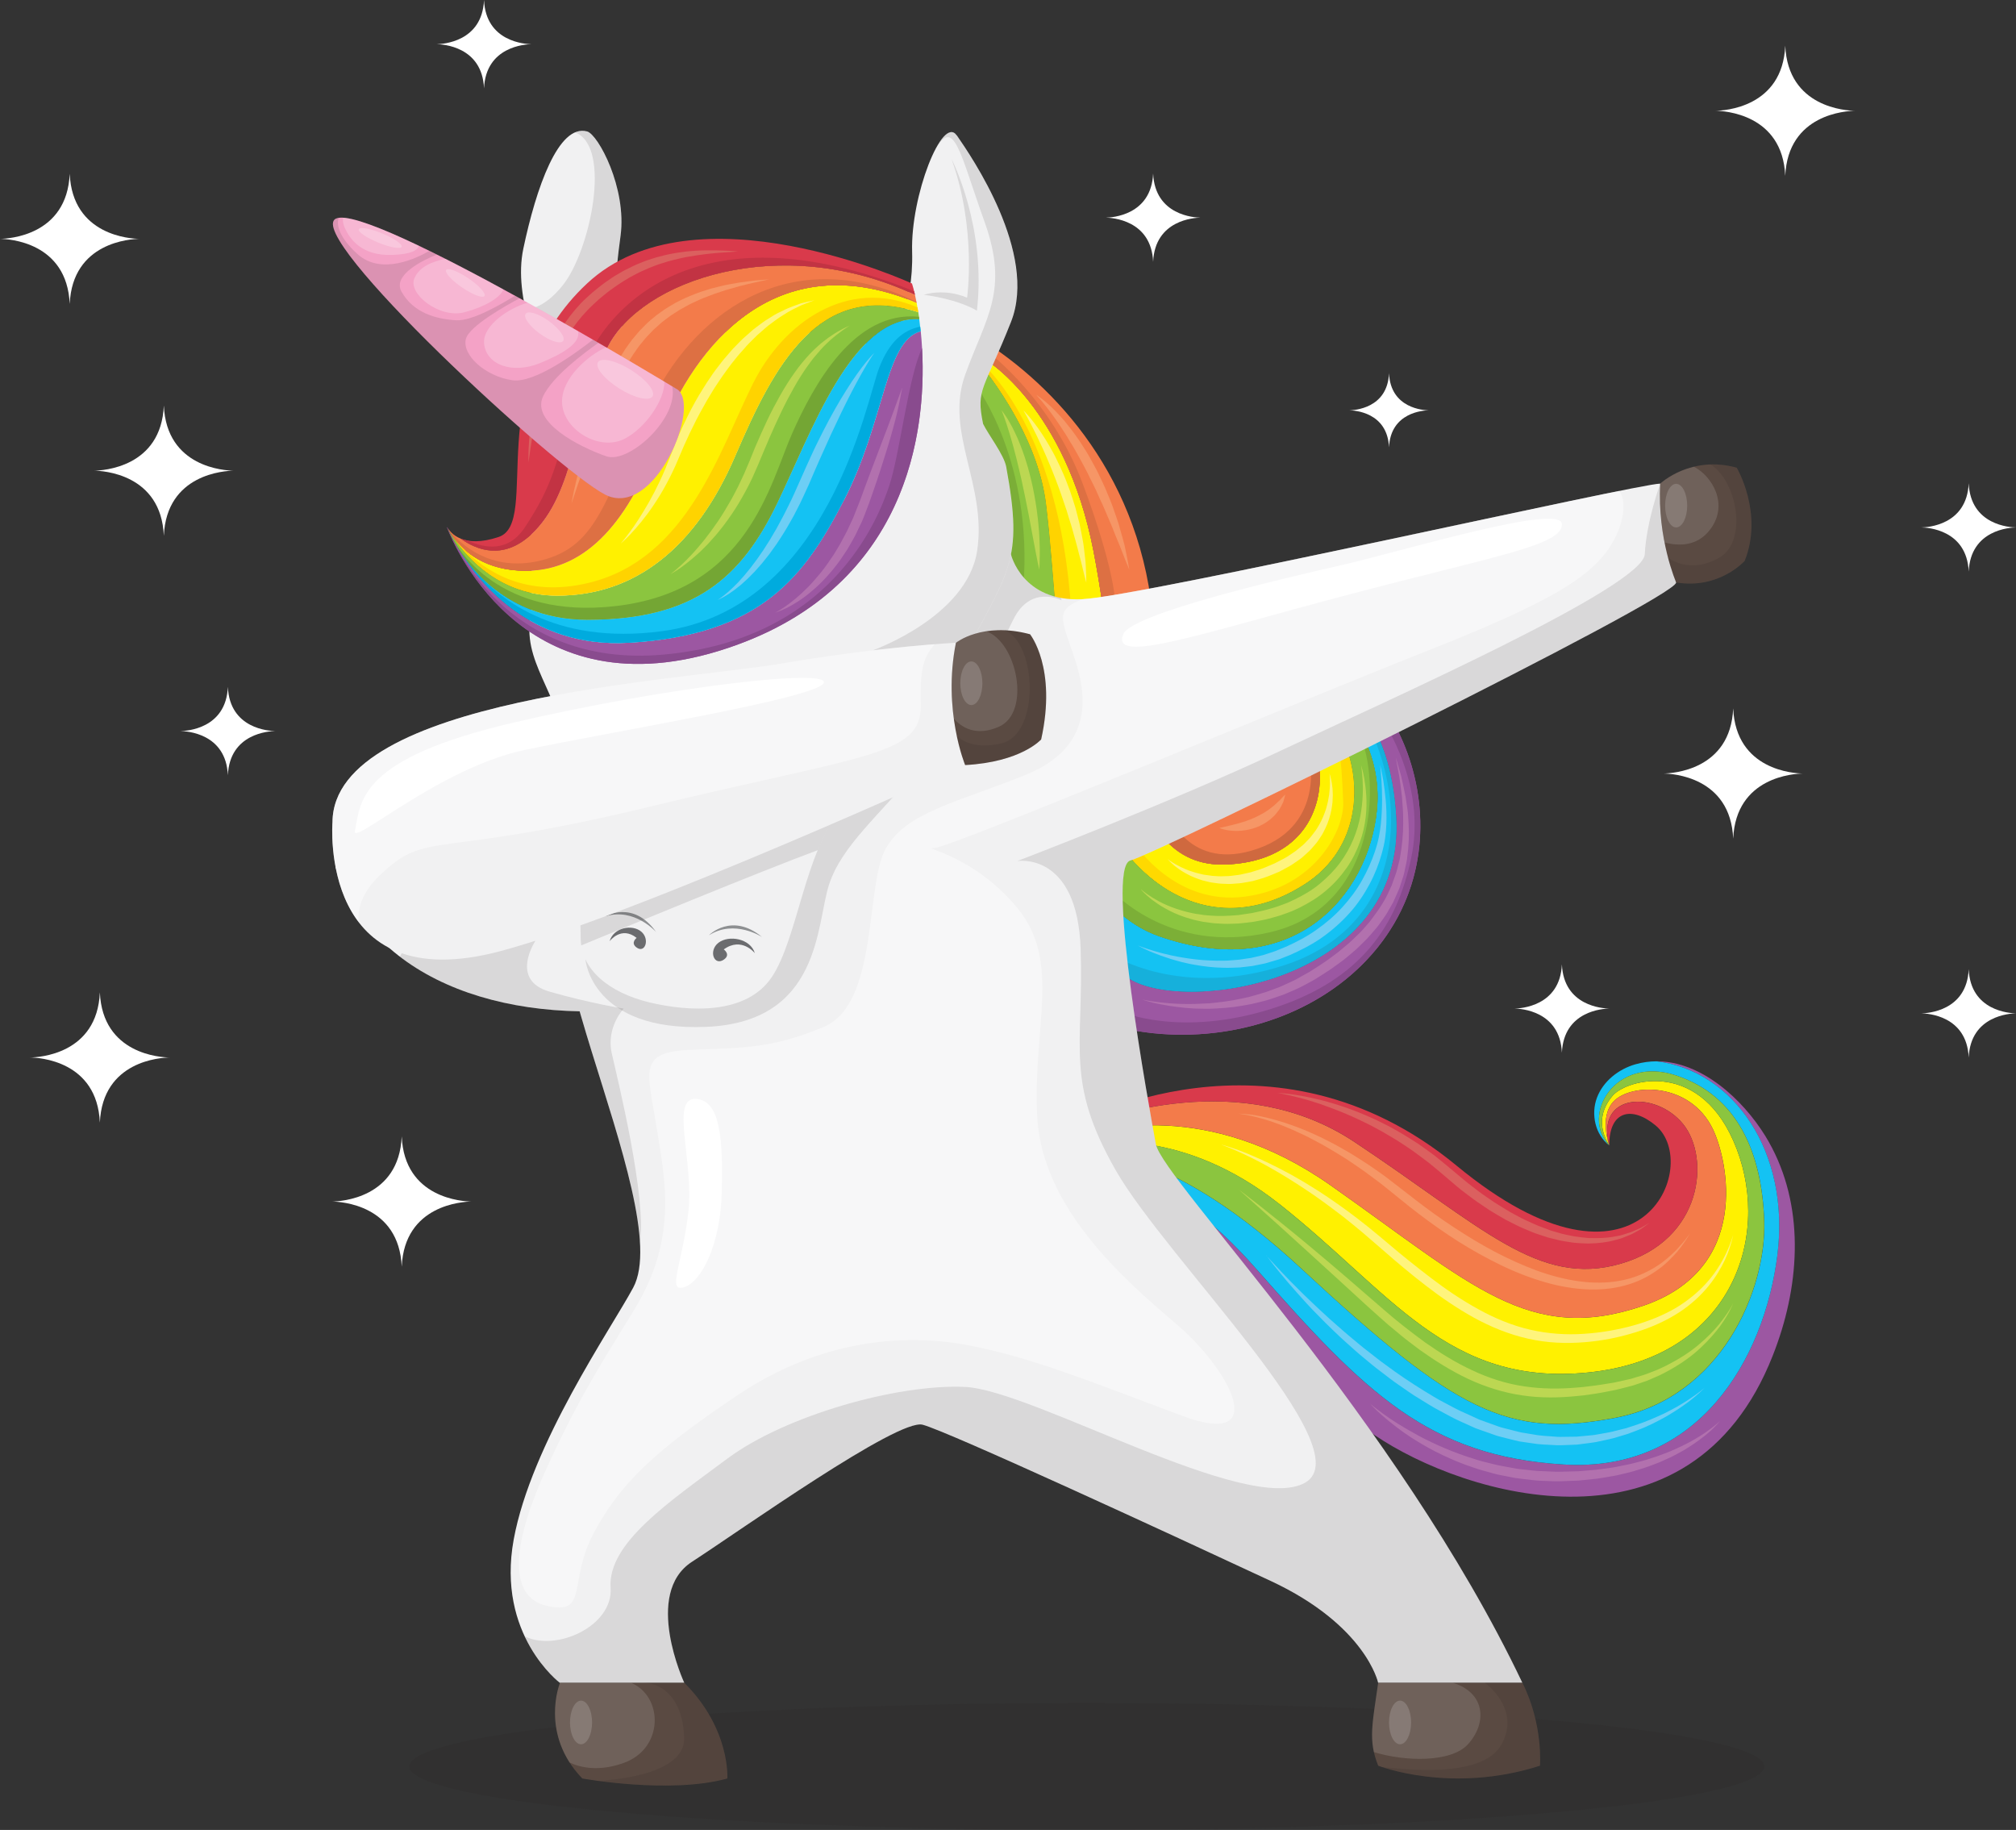 <?xml version="1.0" encoding="UTF-8"?>
<svg xmlns="http://www.w3.org/2000/svg" viewBox="0 0 432.63 392.64">
  <rect x="0" y="0" width="432.63" height="392.64" fill="#333333" stroke="none"/>
  <defs>
    <style>
      .cls-1, .cls-2 {
        fill: none;
      }

      .cls-2 {
        isolation: isolate;
      }

      .cls-3 {
        fill: #f4a2c6;
      }

      .cls-4 {
        fill: #00abde;
      }

      .cls-5 {
        fill: #f69666;
      }

      .cls-6, .cls-7, .cls-8, .cls-9, .cls-10 {
        fill: #fff;
      }

      .cls-11 {
        fill: #fff47c;
      }

      .cls-12 {
        fill: #ffd900;
      }

      .cls-13 {
        fill: #fff100;
      }

      .cls-14 {
        fill: #f1f1f2;
      }

      .cls-15 {
        fill: #f37b4a;
      }

      .cls-16 {
        fill: #ffd300;
      }

      .cls-17 {
        fill: #6b6c6f;
      }

      .cls-18 {
        fill: #7caf37;
      }

      .cls-19 {
        fill: #8d8f91;
      }

      .cls-20 {
        fill: #8bc53f;
      }

      .cls-21 {
        fill: #cf693f;
      }

      .cls-22 {
        fill: #b271ae;
      }

      .cls-23 {
        fill: #d93a4b;
      }

      .cls-24 {
        fill: #bcd752;
      }

      .cls-25 {
        fill: #c23343;
      }

      .cls-26 {
        fill: #dd7043;
      }

      .cls-27 {
        fill: #db605f;
      }

      .cls-28 {
        fill: #14c2f3;
      }

      .cls-29 {
        fill: #16b0db;
      }

      .cls-30 {
        fill: #6dcef5;
      }

      .cls-31 {
        fill: #894b8e;
      }

      .cls-32 {
        fill: #9c57a2;
      }

      .cls-33 {
        fill: #5a4a42;
      }

      .cls-34 {
        fill: #74a634;
      }

      .cls-35 {
        fill: #7bae37;
      }

      .cls-7 {
        opacity: .13;
      }

      .cls-8 {
        opacity: .16;
      }

      .cls-36 {
        fill: #231f20;
        mix-blend-mode: multiply;
        opacity: .12;
      }

      .cls-9 {
        opacity: .23;
      }

      .cls-10 {
        opacity: .44;
      }
    </style>
  </defs>
  <g class="cls-2">
    <g id="OBJECTS">
      <g>
        <g>
          <ellipse class="cls-36" cx="233.23" cy="379.02" rx="145.38" ry="13.62"/>
          <g>
            <path class="cls-32" d="m276.43,139.96c-2.37.35-4.35.87-6.02,1.52.25-.01,27.15-1.47,29.19,33.76,2.05,35.39-44.91,42.38-57.2,34.78s-19.94-15.09-28.03-36.07c-8.09-20.97-10.14-70.73-10.14-70.73l-5.95-15.19c-.16.29-.32.57-.48.88-9.37,17.6-5.61,69.41,9.47,104.7,15.08,35.29,66.62,36.74,88.37,9.67,21.75-27.07.48-66.23-19.2-63.33Z"/>
            <path class="cls-31" d="m240.79,217.13l-.83,3.26c19.89,4.83,42.91-1.22,55.67-17.1,13.54-16.85,10.41-38.38,1.37-51.54-.83.59-1.16,1.34-.55,2.3,2.39,3.76,9.4,15.9,6.38,30.09-3.02,14.19-10.49,26.16-29.98,32.31-19.49,6.15-32.06.69-32.06.69Z"/>
            <g>
              <g>
                <path class="cls-13" d="m274.47,258.28c24.11,19.02,36.16,39.28,66.42,36.2,30.26-3.08,39.24-28.47,31.8-47.96-7.44-19.49-23.59-14.96-26.61-11.44-2.48,2.9-3.3,6.57-.74,10.67,0,0-2.23-6.07.94-9.43,3.68-3.9,16.37-4.23,21.29,5.93,3.23,6.67,8.38,30.02-15.05,37.96-24.46,8.29-36.5-4.45-67.02-25.91-26.34-18.52-49.22-12.2-55-10.12v1.73c5.13-1.16,23.53-3.74,43.97,12.38Z"/>
                <path class="cls-15" d="m285.5,254.3c30.52,21.46,42.56,34.2,67.02,25.91,23.42-7.94,18.27-31.29,15.05-37.96-4.91-10.15-17.61-9.83-21.29-5.93-3.16,3.36-.94,9.43-.94,9.43-2.99-11.28,9.91-11.8,15.81-4.62,5.9,7.18,4.36,24.88-13.34,30.01-17.7,5.13-29.75-7.95-57.21-26.16-24.16-16.02-53.42-5.45-60.11-2.67v1.86c5.78-2.08,28.66-8.4,55,10.12Z"/>
                <path class="cls-23" d="m290.61,244.99c27.46,18.21,39.51,31.29,57.21,26.16,17.7-5.13,19.23-22.82,13.34-30.01-5.9-7.18-18.8-6.66-15.81,4.62-.04-7.44,4.8-8.55,9.95-4.27,10.05,8.36-3.14,41.28-42.73,8.61-39.59-32.67-82.06-8.8-82.06-8.8v1.02c6.69-2.78,35.95-13.35,60.11,2.67Z"/>
                <path class="cls-32" d="m378.83,243.74c-4.8-7.79-13.66-16.03-23.32-16.02,16.41,1.97,28.72,19.32,25.9,41.63s-16.93,46.68-45.91,44.88c-28.98-1.8-42.57-15.39-65.91-41.96-19.41-22.1-34.55-22.94-39.1-22.6v2.93c36.07,3.14,34.94,35.19,64.45,55.29,19.54,13.31,67.88,27.65,85.47-16.97.37-.94.73-1.89,1.06-2.85,5.06-14.43,5.59-30.96-2.65-44.35Z"/>
                <path class="cls-28" d="m269.6,272.27c23.34,26.57,36.93,40.17,65.91,41.96,28.98,1.8,43.08-22.57,45.91-44.88s-9.49-39.67-25.9-41.63c-1.51,0-3.03.2-4.56.64-3.63,1.04-6.93,3.63-8.26,7.17-1.33,3.54-.37,7.97,2.65,10.23-6.19-6.41,1.19-19.36,14.36-15,13.16,4.36,18.38,16.54,18.89,31.16.51,14.62-8.98,37.96-32.06,42.32-23.08,4.36-34.11-1.28-67.19-31.96-27.6-25.6-44.13-25.51-48.85-24.78v2.18c4.55-.34,19.69.5,39.1,22.6Z"/>
                <path class="cls-20" d="m279.34,272.27c33.08,30.68,44.11,36.32,67.19,31.96,23.08-4.36,32.57-27.7,32.06-42.32-.51-14.62-5.73-26.8-18.89-31.16-13.16-4.36-20.55,8.6-14.36,15-2.56-4.1-1.74-7.77.74-10.67,3.02-3.52,19.17-8.05,26.61,11.44,7.44,19.49-1.54,44.88-31.8,47.96-30.26,3.08-42.32-17.18-66.42-36.2-20.44-16.13-38.84-13.54-43.97-12.38v1.59c4.72-.73,21.24-.82,48.85,24.78Z"/>
              </g>
              <path class="cls-27" d="m274.14,234.51s.35.01,1,.06c.65.06,1.61.14,2.82.34,1.21.19,2.67.45,4.33.85,1.67.37,3.53.88,5.52,1.55,2,.65,4.13,1.48,6.34,2.46,1.11.47,2.21,1.06,3.35,1.61,1.14.56,2.25,1.24,3.4,1.88,1.14.67,2.25,1.42,3.41,2.14,1.13.76,2.23,1.59,3.35,2.4,1.1.84,2.16,1.76,3.25,2.65,1.06.88,2.12,1.77,3.19,2.66,1.06.9,2.16,1.68,3.23,2.53,1.08.82,2.24,1.56,3.34,2.33,1.14.73,2.29,1.41,3.41,2.1,1.17.6,2.29,1.28,3.46,1.8,1.17.52,2.3,1.08,3.46,1.48.58.22,1.15.43,1.71.65.58.17,1.15.33,1.71.5,1.12.37,2.24.52,3.32.76,1.08.18,2.14.29,3.16.38,2.03.06,3.92.01,5.55-.32.41-.08.81-.15,1.19-.22.38-.08.73-.22,1.08-.32.69-.21,1.34-.39,1.88-.66.55-.24,1.05-.46,1.48-.65.41-.23.76-.43,1.04-.59.57-.32.87-.5.87-.5,0,0-.28.21-.81.59-.27.19-.59.43-.98.71-.4.25-.89.5-1.43.8-.53.32-1.17.56-1.86.84-.35.13-.7.3-1.09.42-.39.11-.79.22-1.21.33-1.66.49-3.62.71-5.75.75-1.06-.03-2.18-.07-3.32-.2-1.13-.19-2.33-.31-3.5-.64-.59-.15-1.2-.29-1.8-.44-.59-.2-1.2-.39-1.8-.59-1.24-.36-2.41-.93-3.65-1.43-1.22-.52-2.4-1.18-3.63-1.78-1.18-.68-2.38-1.36-3.56-2.11-1.14-.79-2.33-1.53-3.46-2.37-1.11-.86-2.29-1.68-3.35-2.58-1.06-.9-2.13-1.81-3.19-2.71-1.05-.87-2.07-1.77-3.14-2.6-1.09-.79-2.14-1.63-3.22-2.4-1.1-.73-2.17-1.49-3.26-2.17-1.11-.65-2.18-1.33-3.26-1.94-1.1-.58-2.14-1.2-3.21-1.71-2.12-1.05-4.16-1.98-6.09-2.74-.96-.38-1.89-.74-2.78-1.05-.89-.33-1.73-.63-2.54-.87-1.6-.53-3.03-.9-4.21-1.19-2.36-.58-3.74-.79-3.74-.79Z"/>
              <path class="cls-5" d="m265.77,238.96s.43-.01,1.25.05c.81.07,2.01.18,3.49.51,1.5.29,3.28.77,5.31,1.42,2.01.68,4.27,1.5,6.64,2.63,1.2.52,2.4,1.18,3.66,1.81,1.25.65,2.5,1.41,3.81,2.15,1.27.8,2.58,1.61,3.89,2.48,1.29.9,2.63,1.8,3.93,2.79,2.61,1.98,5.23,4.08,7.92,6.1,2.71,2.03,5.54,3.98,8.44,5.8,2.9,1.84,5.87,3.54,8.9,5.01,3.03,1.46,6.08,2.76,9.12,3.7,3.05.93,6.07,1.55,8.97,1.74,2.89.18,5.65-.05,8.1-.69,2.45-.64,4.57-1.65,6.31-2.77,1.77-1.1,3.08-2.38,4.16-3.42,1.01-1.11,1.81-1.99,2.28-2.66.5-.64.76-.99.76-.99,0,0-.23.37-.67,1.05-.42.7-1.11,1.67-2.07,2.86-1.02,1.13-2.27,2.53-4.02,3.78-1.72,1.28-3.87,2.49-6.42,3.27-2.54.8-5.45,1.19-8.49,1.09-3.05-.09-6.24-.62-9.41-1.53-3.17-.92-6.36-2.14-9.47-3.65-3.11-1.49-6.17-3.21-9.13-5.06-2.95-1.87-5.81-3.88-8.54-5.96-1.37-1.03-2.71-2.1-3.99-3.16-1.29-1.04-2.57-2.07-3.83-3.08-1.26-1-2.57-1.9-3.8-2.84-1.26-.9-2.52-1.74-3.74-2.57-2.5-1.57-4.88-3.02-7.18-4.2-.57-.29-1.13-.58-1.68-.87-.56-.26-1.1-.52-1.64-.76-1.05-.52-2.09-.92-3.06-1.34-1.95-.77-3.69-1.36-5.14-1.74-2.91-.82-4.65-.94-4.65-.94Z"/>
              <path class="cls-11" d="m262.17,245.62s.5.12,1.42.41c.92.3,2.27.74,3.94,1.43,1.67.69,3.69,1.56,5.93,2.7,1.14.54,2.31,1.2,3.56,1.85,1.22.7,2.53,1.42,3.84,2.25,2.66,1.59,5.44,3.5,8.32,5.59,1.42,1.07,2.88,2.16,4.34,3.34,1.45,1.18,2.92,2.39,4.39,3.64,2.94,2.51,6.03,4.97,9.23,7.42,3.19,2.44,6.58,4.72,10.12,6.67,3.53,1.95,7.28,3.51,11.12,4.39,3.84.88,7.76,1.14,11.53.88,3.76-.24,7.44-.9,10.78-1.84,3.32-.94,6.39-2.21,9-3.75,2.59-1.57,4.74-3.37,6.4-5.2,1.67-1.83,2.85-3.66,3.7-5.23.85-1.58,1.35-2.9,1.69-3.8.31-.91.47-1.4.47-1.4,0,0-.13.5-.36,1.44-.28.92-.66,2.3-1.44,3.94-.77,1.64-1.87,3.58-3.47,5.55-1.6,1.98-3.72,3.98-6.36,5.7-2.64,1.72-5.75,3.15-9.2,4.22-3.44,1.08-7.12,1.86-11.06,2.17-3.91.32-8.05.18-12.1-.75-4.06-.9-8-2.51-11.67-4.52-3.66-2.03-7.11-4.39-10.33-6.89-3.23-2.48-6.31-5.08-9.2-7.62-1.46-1.26-2.89-2.49-4.29-3.7-1.4-1.2-2.82-2.32-4.19-3.42-2.79-2.13-5.46-4.13-8.03-5.81-2.56-1.7-4.95-3.19-7.12-4.42-2.16-1.25-4.12-2.23-5.73-3-1.62-.77-2.92-1.33-3.82-1.69-.9-.36-1.39-.52-1.39-.52Z"/>
              <path class="cls-24" d="m265.77,255.2s1.61,1.18,4.36,3.34c2.73,2.18,6.65,5.27,11.24,9.12,2.3,1.92,4.78,4.01,7.38,6.25,2.59,2.24,5.32,4.61,8.15,7.05,2.83,2.49,5.82,4.8,8.97,7.11,3.18,2.23,6.53,4.31,10.07,5.95,3.53,1.67,7.27,2.87,11.06,3.43,3.79.57,7.6.6,11.27.28.92-.05,1.83-.16,2.73-.28.9-.12,1.8-.2,2.68-.36.88-.14,1.75-.28,2.61-.42.8-.16,1.69-.37,2.51-.55.42-.1.84-.18,1.24-.28.39-.12.78-.24,1.17-.36.77-.25,1.55-.44,2.29-.73.74-.29,1.47-.57,2.18-.85.71-.29,1.37-.65,2.04-.96,2.62-1.34,4.92-2.81,6.75-4.36,1.85-1.54,3.31-3.06,4.42-4.4,1.08-1.35,1.86-2.48,2.35-3.28.48-.8.69-1.25.69-1.25,0,0-.18.47-.59,1.31-.43.83-1.1,2.04-2.13,3.47-1.04,1.42-2.43,3.05-4.23,4.73-1.78,1.7-4.05,3.34-6.71,4.82-.67.35-1.34.75-2.06,1.08-.72.32-1.46.64-2.21.97-.75.34-1.57.56-2.37.85-.41.14-.81.28-1.22.41-.41.12-.82.21-1.24.32-.85.21-1.64.43-2.56.64-.87.17-1.75.34-2.64.51-.89.19-1.8.3-2.72.44-.92.14-1.85.27-2.8.34-3.77.38-7.75.47-11.73-.13-3.99-.57-7.94-1.81-11.63-3.53-3.69-1.74-7.13-3.91-10.36-6.21-1.58-1.2-3.18-2.35-4.65-3.62-.75-.62-1.49-1.24-2.23-1.85-.71-.63-1.42-1.26-2.12-1.88-2.82-2.5-5.44-4.96-7.98-7.27-2.53-2.31-4.93-4.49-7.14-6.51-4.43-4.02-8.11-7.39-10.73-9.7-2.61-2.32-4.1-3.65-4.1-3.65Z"/>
              <path class="cls-30" d="m271.75,269.39s1.14,1.3,3.22,3.49c1.04,1.1,2.31,2.42,3.8,3.89.74.74,1.54,1.52,2.4,2.33.85.81,1.74,1.67,2.7,2.54.95.88,1.93,1.79,2.99,2.69,1.05.91,2.11,1.88,3.26,2.81,1.14.94,2.28,1.93,3.52,2.86,1.23.94,2.44,1.96,3.76,2.88,2.57,1.92,5.33,3.78,8.19,5.54,1.44.86,2.87,1.79,4.39,2.55,1.5.79,2.99,1.64,4.56,2.29l2.32,1.06.58.27.56.2,1.21.44c.81.29,1.62.58,2.42.87.8.28,1.6.43,2.4.65.8.2,1.59.42,2.39.6.81.13,1.62.27,2.43.4,1.6.33,3.22.37,4.8.5.79.09,1.58.05,2.36.04.78-.01,1.55-.02,2.32-.03.76-.07,1.51-.14,2.26-.21.74-.08,1.48-.11,2.2-.27,1.43-.26,2.84-.46,4.17-.84.67-.17,1.32-.33,1.97-.49.63-.21,1.25-.41,1.86-.6,2.44-.79,4.59-1.75,6.48-2.63.92-.48,1.8-.93,2.59-1.37.77-.47,1.5-.87,2.13-1.29,1.26-.82,2.22-1.51,2.86-2,.63-.51.96-.79.96-.79,0,0-.31.3-.89.87-.6.54-1.49,1.34-2.71,2.25-.6.46-1.31.92-2.06,1.45-.77.5-1.62,1.01-2.52,1.56-1.85,1.03-3.98,2.15-6.44,3.06-.61.23-1.24.47-1.88.71-.65.2-1.32.4-2,.6-1.35.45-2.79.7-4.26,1.03-.73.18-1.5.25-2.26.36-.77.1-1.55.2-2.33.3-.79.03-1.59.07-2.4.1-.81.03-1.63.08-2.45.01-1.65-.1-3.33-.11-5.01-.42-.84-.12-1.69-.24-2.54-.37-.84-.18-1.69-.41-2.54-.62-.84-.23-1.72-.4-2.54-.68-.81-.29-1.62-.57-2.43-.86l-1.22-.43-.65-.23-.6-.27-2.39-1.08c-1.61-.69-3.13-1.56-4.66-2.38-1.55-.79-3-1.75-4.47-2.64-1.49-.87-2.85-1.88-4.24-2.83-1.4-.93-2.69-1.98-3.99-2.96-1.31-.97-2.53-2.01-3.74-3.01-1.22-.99-2.34-2.03-3.46-3.02-1.12-.98-2.17-1.98-3.18-2.96-1.02-.96-1.97-1.93-2.88-2.86-1.84-1.84-3.44-3.6-4.83-5.18-1.4-1.57-2.59-2.98-3.55-4.15-1.92-2.34-2.92-3.75-2.92-3.75Z"/>
              <path class="cls-22" d="m293.97,301.14s.25.21.71.59c.47.38,1.18.9,2.07,1.57.91.66,2.02,1.43,3.34,2.25,1.32.82,2.84,1.69,4.51,2.6,3.37,1.78,7.44,3.58,11.97,4.95,1.12.39,2.3.65,3.48.94,1.17.32,2.39.54,3.61.76.61.11,1.22.23,1.83.34l1.87.21c1.25.13,2.49.31,3.76.31,1.25.03,2.53.16,3.75.12,1.28-.03,2.55-.07,3.81-.1,1.23-.1,2.45-.2,3.65-.3,1.21-.13,2.4-.33,3.57-.48,1.17-.17,2.3-.46,3.42-.66,1.12-.22,2.18-.55,3.24-.81,1.05-.28,2.04-.65,3.02-.95.96-.34,1.88-.71,2.77-1.04.87-.39,1.69-.77,2.48-1.12.77-.4,1.52-.74,2.19-1.13,1.35-.76,2.5-1.48,3.4-2.14.91-.64,1.6-1.19,2.05-1.58.46-.39.68-.62.68-.62,0,0-.2.25-.6.7-.41.44-1.02,1.1-1.88,1.82-.85.75-1.94,1.58-3.24,2.47-.65.45-1.37.87-2.12,1.35-.77.44-1.6.87-2.46,1.32-.89.4-1.8.85-2.77,1.26-.98.37-1.99.79-3.05,1.13-1.07.32-2.16.71-3.29.99-1.14.27-2.3.58-3.5.8-1.2.2-2.42.43-3.67.6-1.26.13-2.53.26-3.81.39-1.26.05-2.53.09-3.81.14-1.34.05-2.61-.06-3.92-.09-1.31-.02-2.6-.21-3.89-.36l-1.93-.24c-.63-.12-1.27-.25-1.9-.37-.63-.12-1.26-.25-1.88-.37-.62-.13-1.22-.33-1.83-.49-1.21-.34-2.41-.64-3.56-1.07-2.32-.76-4.49-1.69-6.5-2.64-2.02-.95-3.85-1.99-5.5-3-1.66-1.01-3.11-2.04-4.36-2.99-1.25-.95-2.31-1.83-3.15-2.57-.85-.74-1.47-1.37-1.9-1.8-.41-.44-.63-.67-.63-.67Z"/>
            </g>
            <path class="cls-13" d="m232.41,164.15c6.41,23.91,26.52,39.21,47.7,25.45,15.39-10,12.05-31.29,1.54-39.92-7.42-6.09-20.66-1.86-18.41,7.87-1.23-5.89,7.12-11.29,15.08-3.86,7.95,7.44,8.46,30.77-15.13,31.8-23.59,1.03-22.57-36.67-28.54-67.34-5.97-30.67-23.01-40.88-23.01-40.88l-1.93-2.2c-.39.16-.82.37-1.26.62,5.45,6.47,14.44,18.96,16.07,32.61,2.36,19.83,1.49,31.94,7.9,55.85Z"/>
            <path class="cls-1" d="m263.24,157.55s-.27-.62-.54-1.62c.23,1,.54,1.62.54,1.62Z"/>
            <path class="cls-28" d="m214.37,173.95c8.09,20.97,15.73,28.47,28.03,36.07s59.26.61,57.2-34.78c-2.04-35.23-28.94-33.77-29.19-33.76-9.35,3.62-8.58,11.14-7.71,14.45-.63-2.7-.76-8.13,6.89-11.47,10.49-4.57,27.7,10.51,25.9,29.24-1.8,18.72-18.11,37.19-46.76,27.18-28.64-10-31.72-73.09-31.72-73.09l-2.65-31.17-11.11-16.2c-1.53,1.89-3.21,4.37-4.99,7.61l5.95,15.19s2.06,49.75,10.14,70.73Z"/>
            <path class="cls-20" d="m217.02,127.79s3.08,63.09,31.72,73.09c28.64,10,44.96-8.46,46.76-27.18,1.8-18.72-15.41-33.81-25.9-29.24-7.66,3.33-7.52,8.77-6.89,11.47.26,1,.54,1.62.54,1.62-2.25-9.73,10.99-13.96,18.41-7.87,10.51,8.63,13.85,29.91-1.54,39.92-21.18,13.77-41.29-1.54-47.7-25.45-6.41-23.91-5.54-36.02-7.9-55.85-1.62-13.64-10.61-26.14-16.07-32.61-1.47.85-3.22,2.31-5.19,4.73l11.11,16.2,2.65,31.17Z"/>
            <path class="cls-15" d="m234.65,118.15c5.97,30.67,4.94,68.37,28.54,67.34,23.59-1.03,23.08-24.36,15.13-31.8-7.95-7.44-16.3-2.03-15.08,3.86.48-9.96,19.34-3.57,11.12,7.31-8.22,10.88-26.57,8.94-26.59-24.42-.02-33.36-18.37-54.63-34.16-65.58,0,0-1.42-.78-3.9.21l1.93,2.2s17.04,10.22,23.01,40.88Z"/>
            <path class="cls-18" d="m295.5,173.7c.63-6.54-1.07-12.62-3.98-17.59.12.72.32,1.5.65,2.38,4.24,11.46,2.32,36.49-19.66,41.55-21.98,5.06-34.37-9.4-34.37-9.4,0,0-.5.85-1.15,1.98,3.34,3.77,7.23,6.68,11.75,8.26,28.64,10,44.96-8.46,46.76-27.18Z"/>
            <path class="cls-14" d="m72.01,186.01c8.22,24.97,37.96,34.79,70.42,29.7l-7.21-43.81s-64.22,11.02-63.21,14.1Z"/>
            <path class="cls-16" d="m209.71,77.05l-.07.09c5.48,6.78,13.37,18.47,14.88,31.16,1.84,15.44,1.72,26.2,4.6,41.49,1.14,1.61,1.79-1.98.78-18.38-2.54-41.2-20.18-54.37-20.18-54.37Z"/>
            <path class="cls-35" d="m209.71,83.13s12.01,16.16,9.9,42.81c-2.11,26.64-13.53-12.35-13.53-12.35l-4.25-25.56,7.88-4.9Z"/>
            <path class="cls-21" d="m269.95,182.08c-14.85,5.24-19.41-7.73-19.41-7.73l-3.08,2.37c3.52,5.71,8.45,9.09,15.73,8.77,17.82-.77,21.88-14.27,19.38-24.04l-1.68.28s3.91,15.11-10.94,20.35Z"/>
            <path class="cls-12" d="m287.82,157.75c-.51.54-.85,1.35-.6,2.57.64,3.21.77,5.9,1.03,11.8.26,5.9-5.96,18.25-21.03,20.26-15.07,2.01-23.59-11.19-23.59-11.19l-1.84,1.89c9.45,11.61,23.63,16.07,38.33,6.52,11.69-7.6,12.57-21.72,7.7-31.84Z"/>
            <path class="cls-29" d="m299.6,175.23c-.6-10.35-3.35-17.52-6.94-22.5.43,1.24,1.05,2.82,1.9,4.82,8.55,19.92,3.71,42.06-18.76,49.49-22.48,7.43-37.31-2.22-37.31-2.22l-.91,2.03c1.53,1.08,3.13,2.12,4.82,3.16,12.3,7.6,59.26.61,57.2-34.78Z"/>
            <path class="cls-26" d="m232.34,103.77c-6.75-18.07-20.09-28.08-20.09-28.08l-1.31.78.69.79s17.04,10.22,23.01,40.88c.76,3.89,1.4,7.88,2,11.9l2.62-1.38s-.17-6.84-6.92-24.91Z"/>
            <path class="cls-14" d="m216.94,118.92s2.4,10.33,15.39,9.64c12.99-.68,119.17-24.79,123.95-24.79,0,0,3.42,17.78,3.42,21.2s-111.64,58.3-117.12,59.66c-5.47,1.37,4.1,53.34,5.47,60.87,1.37,7.52,51.98,59.5,78.65,115.58h-30.95s-2.56-12.31-23.08-21.88c-20.52-9.57-69.35-32.14-74.68-33.51-5.33-1.37-38.94,22.57-49.49,29.41-10.55,6.84-1.65,25.99-1.65,25.99h-26.69s-13.68-10.26-9.92-30.77,20.86-45.14,25.64-54.03c4.79-8.89-2.74-30.77-8.89-50.61-6.15-19.83-16.03-55.64-5.28-72.27,10.75-16.63,95.21-34.48,95.21-34.48Z"/>
            <path class="cls-36" d="m217.43,132.99c3.7-7.67,10.38-4.19,10.38-4.19l-.12-.5c-8.95-1.62-10.75-9.38-10.75-9.38,0,0-6.53,1.38-16.19,3.73l-37.91,43.7-25.27,31.47-11.93,8.08s1.29,15.45,25.91,14.43c24.62-1.03,23.59-21.88,26.33-30.43s10.95-14.96,19.69-25.74,16.16-23.5,19.85-31.16Z"/>
            <path class="cls-14" d="m205.31,29.05c-3.08-4.45-9.92,12.99-9.57,24.96.34,11.97-4.22,20.3-6.27,20.85,0,0,0,0,0,0-1.18-.42-2.38-.81-3.6-1.16h0s0,0,0,0c-5.75-1.67-11.8-2.59-17.48-2.59-8.87,0-20.65.07-31.03,2.35-7.01-1.62-5.2-15.31-4.19-22.87,1.37-10.26-4.82-21.75-7.18-22.39-6.15-1.68-10.94,12.13-13.68,25.13-2.3,10.93,4.03,22.83,5.13,30.82-2.64,3.44-4.17,7.79-4.1,13.29,0,0,1.37,25.65.34,35.9-1.03,10.26,7.52,16.41,8.21,31.12s2.72,27.05,2.74,36.93c0,6.64,6.15,11.63,14.7,13.68,8.55,2.05,20.86,2.74,26.33-5.47,5.47-8.21,7.18-27.01,14.36-34.88,7.18-7.86,18.47-18.23,25.65-31.8,10.94-20.69,14.03-22.23,10.26-42.74-.48-2.61-3.82-6.88-4.98-9.26,0-.01,0-.03,0-.04-1.56-7.59.2-7.11,6.01-21.82s-8.55-35.56-11.63-40.01Z"/>
            <g>
              <path class="cls-17" d="m155.41,205.85c-2.16,1.58-3.45-1.84-1.24-3.56,2.21-1.72,6.87-.94,7.82,2.23,0,0-2.82-3.6-6.67-.81,0,0,1.53,1.08.09,2.13Z"/>
              <path class="cls-17" d="m136.53,203.24c1.87,1.49,3.01-1.71,1.09-3.34-1.91-1.63-5.96-.92-6.8,2.06,0,0,2.47-3.37,5.8-.72,0,0-1.34,1.01-.09,2Z"/>
              <path class="cls-19" d="m152.13,200.68s4.87-5.02,11.4.37c0,0-5.88-3.88-11.4-.37Z"/>
              <path class="cls-19" d="m129.91,196.61s6.02-3.56,10.89,3.37c0,0-4.65-5.29-10.89-3.37Z"/>
            </g>
            <path class="cls-36" d="m133.91,70.85c-2.81-4.71-1.53-14.35-.75-20.25,1.37-10.26-4.82-21.75-7.18-22.39-.88-.24-1.74-.15-2.56.19,7.99,3.08,3.21,25.5-2.64,32.8-3.22,4.02-6.03,5.09-8.03,5.15,1.28,5.97,3.49,11.66,4.42,16.27l6.12,2.08,10.61-13.86Z"/>
            <path class="cls-36" d="m205.31,29.05c-1.24-1.8-3.11-.01-4.86,3.54,4.28-8.03,5.47.09,10.82,14.96,5.35,14.87.29,20.52-4.15,32.87-4.44,12.35,4.7,23.55,2.58,37.73s-22.37,21.38-22.37,21.38l15.71,7.89c.91-1.46,1.79-2.96,2.61-4.51,10.94-20.69,14.03-22.23,10.26-42.74-.48-2.61-3.82-6.88-4.98-9.26,0-.01,0-.03,0-.04-1.56-7.59.2-7.11,6.01-21.82,5.81-14.7-8.55-35.56-11.63-40.01Z"/>
            <path class="cls-36" d="m124.41,217c.89,3.12,1.78,6.04,2.59,8.68,4.5,14.5,9.73,30.1,10.34,40.91,1.45-9.69-4.77-34.9-6.05-40.54-1.28-5.64,2.56-9.64,2.56-9.64,0,0-7.18-1.13-15.9-3.63-8.72-2.5-3.03-10.94-3.03-10.94,0,0-20.31-5.03-28,1.86-.47.42-.83.95-1.1,1.58,9.85,7.54,23.46,11.45,38.59,11.72Z"/>
            <path class="cls-36" d="m180.02,170.91l-55.98,19.72c.33,3.85.57,7.46.58,10.77,0,.49.05.97.11,1.45,8.23-3.41,38.93-16.07,50.75-20.43,1.26-3.03,2.72-5.7,4.53-7.68.26-.29.54-.58.81-.88-.38-1.65-.8-2.94-.8-2.94Z"/>
            <path class="cls-14" d="m71.35,176.41c.12-26.75,74.31-30.31,96.13-34.02,21.82-3.71,37.67-4.48,37.67-4.48l1.98,26.24s-70.1,31.99-99.66,39.91c-39.28,10.52-36.12-27.65-36.12-27.65Z"/>
            <path class="cls-10" d="m197.58,151.25c-.15-8.27.67-10.18,2.98-13.02-6.22.49-18.27,1.65-33.07,4.17-21.82,3.71-96.01,7.27-96.13,34.02,0,0-1.04,12.68,5.6,21.4-.27-2.87.71-6.3,4.51-9.98,10.26-9.92,11.2-3.42,57.75-14.7,46.54-11.28,58.57-10.94,58.37-21.88Z"/>
            <path class="cls-36" d="m274.66,161.16c-23.25,10.94-56.35,23.59-56.35,23.59,0,0,12.92-2.14,13.6,18.94s-3.42,28.25,7.52,47.4c10.94,19.15,53,59.84,40.69,67.02-12.31,7.18-58.47-19.83-73-20.52-14.54-.68-38.65,6.15-51.04,15.39-12.39,9.23-25.73,18.12-25.04,27.7.58,8.15-11.56,13.77-18.41,10.44,3.12,6.63,7.54,9.96,7.54,9.96h26.69s-8.91-19.15,1.65-25.99c10.55-6.84,44.16-30.77,49.49-29.41s54.16,23.94,74.68,33.51c20.52,9.57,23.08,21.88,23.08,21.88h30.95c-26.67-56.08-77.28-108.05-78.65-115.58-1.37-7.52-10.94-59.5-5.47-60.87,5.47-1.37,117.12-56.24,117.12-59.66s-3.42-21.2-3.42-21.2c0,0-2.98,8.12-3.32,15.14-.34,7.03-55.05,31.3-78.3,42.25Z"/>
            <path class="cls-10" d="m230.5,140.9c2.87,8.46,4.15,19.49-10.47,25.39-14.62,5.9-25.65,7.95-30.01,15.9-4.36,7.95-1.46,33.27-13.3,38.18-11.83,4.91-18.09,4.4-28.94,4.91-10.85.51-8.79,4.62-7,15.9s4.95,24.09-4.62,39.76c-7.26,11.9-11.53,18.21-18.72,33.79-7.19,15.58-8.98,27.84,0,29.85s4.36-5.18,10-15.69,12.82-17.44,30.77-29.49c17.95-12.05,35.9-13.34,49.5-10.77,13.59,2.56,26.67,7.95,45.91,15.13s10.51-9.75-1.28-19.75-28.72-25.13-29.75-44.37c-1.03-19.23,5.28-33.26-4.29-44.84-9.56-11.58-21.08-12.86-17.76-12.86s79.4-31.91,105.61-42.24,34.41-15.57,38.77-21.54c3.14-4.3,4.53-10.09,2.58-12.83-26.61,5.34-104.2,22.65-115.18,23.23-5.88,2.34-4.7,3.88-1.83,12.34Z"/>
            <path class="cls-6" d="m241.06,136.07c-2.82,6.71,16.93-.22,48.73-8.59,31.8-8.37,45.59-10.52,45.39-15.04-.2-4.52-33.57,5.64-46.92,8.72-13.35,3.08-45.34,10.48-47.2,14.91Z"/>
            <path class="cls-6" d="m76.16,178.35c1.26-6.67,1-15.6,34.1-23.32,33.1-7.72,68.3-11.71,66.47-8.43-1.83,3.28-45.84,10.46-64.1,14.31-18.26,3.85-37.06,20.59-36.47,17.44Z"/>
            <path class="cls-6" d="m149.51,235.79c-5.89-.59-.51,13.39-1.8,24.39-1.28,11-4.65,17.17-.91,16.01,3.74-1.16,7.84-9.19,8.09-20.44.26-11.24-.26-19.45-5.39-19.96Z"/>
            <g>
              <path class="cls-33" d="m120.17,361.08s-4.45,10.94,4.79,20.52c0,0,18.81,3.42,31.12,0,0,0,.72-10.6-9.22-20.52h-26.69Z"/>
              <path class="cls-36" d="m138.09,361.08c3.72,0,8.46,3.07,8.72,11.79.26,8.72-18.61,9.22-18.61,9.22,5.92.8,18.7,2.05,27.87-.5,0,0,.72-10.6-9.22-20.52h-8.77Z"/>
              <path class="cls-7" d="m122.25,378.19c2.48,1.13,6.38,1.95,11.61.07,8.66-3.12,8.48-14.25,1.61-17.17h-15.3s-3.46,8.52,2.08,17.11Z"/>
              <ellipse class="cls-8" cx="124.69" cy="369.58" rx="2.37" ry="4.68"/>
            </g>
            <g>
              <path class="cls-33" d="m295.76,361.08c-1.2,8.55-2.22,12.31,0,17.78,0,0,15.56,6.15,34.71,0,0,0,.74-8.77-3.76-17.78h-30.95Z"/>
              <ellipse class="cls-8" cx="300.45" cy="369.58" rx="2.37" ry="4.68"/>
              <path class="cls-36" d="m322.23,374.28c-4.23,7.69-22.2,5.13-25.66,4.87,3.42,1.14,17.31,5.04,33.89-.29,0,0,.74-8.77-3.76-17.78h-8.06s7.82,5.51,3.59,13.2Z"/>
              <path class="cls-7" d="m315,374.28c4.22-4.63,3.73-11.09-3.21-13.2h-16.04c-.97,6.95-1.83,10.73-.93,14.85,6.55,2.04,16.56,2.32,20.18-1.65Z"/>
            </g>
            <g>
              <path class="cls-33" d="m356.28,103.77s6.5-6.16,16.41-3.42c0,0,5.81,9.75,1.71,20,0,0-5.47,6.16-14.7,4.62,0,0-4.1-9.4-3.42-21.2Z"/>
              <path class="cls-36" d="m374.4,120.35c4.1-10.26-1.71-20-1.71-20-2.03-.56-3.9-.73-5.61-.68,5.81,3.68,7.94,16.45,1.95,19.93-6.56,3.82-11.03.05-11.09,0,.88,3.34,1.76,5.37,1.76,5.37,9.23,1.54,14.7-4.62,14.7-4.62Z"/>
              <path class="cls-7" d="m366.91,113.72c4.37-5.64.21-11.79-3.4-13.57-4.54,1.09-7.23,3.62-7.23,3.62-.28,4.76.23,9.11.93,12.63,3.05.79,6.97.84,9.7-2.68Z"/>
              <path class="cls-8" d="m362.07,108.49c0,2.58-1.06,4.68-2.37,4.68s-2.37-2.1-2.37-4.68,1.06-4.68,2.37-4.68,2.37,2.1,2.37,4.68Z"/>
            </g>
            <g>
              <path class="cls-33" d="m205.15,137.92s5.64-4.57,15.89-1.83c0,0,5.81,7.18,2.39,22.57,0,0-4.24,4.85-16.31,5.5,0,0-4.88-11.75-1.98-26.24Z"/>
              <path class="cls-8" d="m210.82,146.6c0,2.58-1.06,4.68-2.37,4.68s-2.37-2.1-2.37-4.68,1.06-4.68,2.37-4.68,2.37,2.1,2.37,4.68Z"/>
              <path class="cls-36" d="m221.04,136.08c-2.01-.54-3.84-.79-5.49-.85,6.98,2.71,7.69,22.31-.65,24.26-5.08,1.19-8-.18-9.56-1.56.82,3.87,1.79,6.21,1.79,6.21,12.07-.65,16.31-5.5,16.31-5.5,3.42-15.39-2.39-22.57-2.39-22.57Z"/>
              <path class="cls-7" d="m214.37,155.93c6.92-3.07,3.94-18.1-2.73-20.48-4.24.65-6.5,2.47-6.5,2.47-1.23,6.15-1.06,11.79-.46,16.27,1.64,1.85,4.76,3.92,9.68,1.74Z"/>
            </g>
            <g>
              <path class="cls-23" d="m113.96,114.7c9.59-8.81,9.2-25.66,16.38-40.14,7.18-14.48,37.13-24.81,66.01-11.31-.22-.97-.44-1.78-.64-2.42,0,0-46.65-21.56-69.73,0-23.08,21.56-9.75,51.31-18.98,54.39-3.81,1.27-6.38,1.05-8.11.36,3.37,2.43,9.03,4.67,15.07-.88Z"/>
              <path class="cls-20" d="m126.24,132.99c22.82-.07,32.83-9.04,40.52-24.94,7.31-15.11,16.02-40.39,30.52-39.56-.07-.52-.14-1.03-.22-1.51-21.43-6.84-30.93,11.35-39.27,30.82-8.46,19.75-21.54,30.01-38.21,30.01-12.16,0-19.27-8.05-22.23-12.41-.6-.81-1.02-1.51-1.28-2.01.88,2.15,8.74,19.67,30.17,19.61Z"/>
              <path class="cls-32" d="m181.12,107.27c-8.46,16.41-17.79,28.98-46.16,30.64-21.43,1.26-32.72-13.5-36.96-20.8-1.1-1.82-1.72-3.22-1.93-3.74-.05-.09-.08-.15-.11-.22l-.05-.02c1.78,4.6,17.63,41.54,62.4,25.17,38.1-13.93,41.15-48.81,39.28-67.24-7.67,2.06-7.67,19.17-16.45,36.21Z"/>
              <path class="cls-28" d="m134.96,137.92c28.38-1.67,37.7-14.23,46.16-30.64,8.78-17.04,8.78-34.15,16.45-36.21-.09-.9-.19-1.77-.3-2.59-14.49-.82-23.2,24.45-30.52,39.56-7.69,15.9-17.7,24.88-40.52,24.94-16.3.05-24.75-10.08-28.24-15.88,4.24,7.3,15.53,22.06,36.96,20.8Z"/>
              <path class="cls-13" d="m141.37,94.19c-6.15,16.93-15.13,28.21-28.47,28.27-8.73.04-13.38-4.17-15.56-7.08,2.96,4.36,10.06,12.41,22.23,12.41,16.67,0,29.75-10.26,38.21-30.01,8.34-19.46,17.84-37.66,39.27-30.82-.11-.71-.23-1.39-.35-2.01-32.48-13.57-49.35,12.8-55.33,29.24Z"/>
              <path class="cls-15" d="m95.98,113.16c.26.47.71,1.25,1.36,2.22,2.18,2.92,6.83,7.12,15.56,7.08,13.34-.06,22.31-11.35,28.47-28.27,5.98-16.45,22.86-42.81,55.33-29.24-.12-.61-.23-1.18-.35-1.7-28.88-13.5-58.83-3.17-66.01,11.31-7.18,14.48-6.79,31.33-16.38,40.14-6.04,5.55-11.7,3.3-15.07.88-1.68-.67-2.53-1.78-2.92-2.42Z"/>
              <path class="cls-27" d="m113.42,99.24s-.06-1.14.03-3.12c.05-.99.12-2.2.26-3.58.13-1.38.3-2.94.61-4.63.14-.85.3-1.72.5-2.63.18-.91.41-1.84.68-2.79.13-.48.26-.96.39-1.45.15-.48.31-.97.47-1.46.16-.49.33-.99.49-1.49.2-.49.4-.99.6-1.49.21-.5.39-1.01.62-1.51.24-.5.48-1,.72-1.5.45-1.02,1.04-2,1.63-2.98,1.17-1.97,2.62-3.82,4.23-5.53.85-.89,1.67-1.56,2.51-2.35.92-.72,1.8-1.49,2.74-2.15.94-.65,1.86-1.32,2.85-1.85.95-.59,1.95-1.08,2.93-1.55.97-.48,1.98-.86,2.95-1.24,1-.31,1.95-.68,2.92-.9,1.91-.55,3.77-.82,5.47-1.05,1.71-.19,3.28-.27,4.67-.28,1.39-.02,2.6.02,3.59.05.99.03,1.77.09,2.3.13.53.04.81.06.81.06,0,0-1.13.08-3.11.22-.99.07-2.19.16-3.55.32-1.36.15-2.89.39-4.54.68-1.64.35-3.41.74-5.22,1.35-.92.26-1.81.66-2.75,1.01-.9.42-1.86.79-2.77,1.29-1.85.93-3.64,2.1-5.4,3.38-.89.63-1.68,1.35-2.54,2.03-.8.77-1.71,1.55-2.42,2.31-1.5,1.57-2.88,3.29-4.01,5.14-.56.93-1.15,1.83-1.61,2.8-.25.47-.49.94-.74,1.41-.23.47-.43.96-.64,1.44-.21.48-.42.95-.62,1.42-.18.48-.36.96-.54,1.43-.18.47-.36.94-.53,1.4-.15.47-.3.93-.45,1.39-.31.91-.57,1.81-.81,2.68-.26.87-.49,1.72-.68,2.54-.22.82-.39,1.6-.55,2.36-.18.75-.33,1.46-.46,2.14-.28,1.35-.47,2.53-.61,3.51-.3,1.96-.42,3.09-.42,3.09Z"/>
              <path class="cls-5" d="m122.66,107.99s.16-1.08.57-2.96c.43-1.87,1.03-4.54,1.94-7.7.46-1.58.96-3.29,1.56-5.07.59-1.79,1.21-3.68,1.94-5.6.36-.96.73-1.94,1.1-2.93l.28-.74.16-.4.15-.37c.21-.49.42-.98.64-1.47.4-.98.98-1.99,1.47-2.99.55-.97,1.11-1.94,1.73-2.88.66-.91,1.27-1.85,2.03-2.69.37-.43.71-.87,1.09-1.28l1.17-1.19c.77-.8,1.65-1.47,2.49-2.16.9-.61,1.73-1.3,2.66-1.8.45-.27.9-.53,1.35-.8.45-.25.92-.46,1.37-.68.9-.46,1.82-.82,2.71-1.17.88-.37,1.77-.64,2.63-.91.85-.29,1.69-.48,2.5-.68,1.6-.44,3.11-.64,4.42-.89,1.33-.17,2.48-.35,3.44-.45,1.91-.17,3-.24,3-.24,0,0-1.07.25-2.94.64-.93.2-2.06.49-3.34.8-.64.18-1.31.38-2.03.58-.72.19-1.46.42-2.23.69-.77.25-1.57.51-2.38.85-.81.32-1.66.61-2.48,1.02-.84.38-1.7.77-2.53,1.26-.42.24-.85.45-1.27.7-.41.26-.83.53-1.25.8-.86.5-1.62,1.18-2.45,1.77-.4.32-.76.68-1.15,1.02-.39.34-.79.67-1.13,1.06l-1.09,1.13c-.36.38-.67.81-1.01,1.21-.7.79-1.26,1.69-1.88,2.55-.59.88-1.13,1.8-1.66,2.71-.47.95-1,1.82-1.42,2.82-.22.49-.44.98-.66,1.46l-.17.36-.15.34-.31.73c-.4.97-.8,1.93-1.19,2.87-1.54,3.78-2.92,7.33-4.06,10.39-1.13,3.07-2.08,5.63-2.67,7.44-.61,1.81-.95,2.85-.95,2.85Z"/>
              <path class="cls-11" d="m133.26,116.54s.72-.8,1.83-2.31c1.14-1.49,2.6-3.73,4.18-6.5.79-1.39,1.58-2.92,2.36-4.57.79-1.65,1.51-3.42,2.23-5.28.36-.94.73-1.9,1.11-2.86.41-.97.81-1.96,1.26-2.93.9-1.94,1.85-3.89,2.91-5.79.53-.95,1.08-1.89,1.66-2.8.56-.93,1.16-1.83,1.77-2.71.58-.9,1.23-1.74,1.88-2.57.62-.85,1.31-1.63,1.98-2.4.65-.79,1.35-1.51,2.05-2.21.67-.72,1.4-1.36,2.11-1.97.35-.31.7-.62,1.04-.92.36-.28.72-.55,1.08-.82.71-.53,1.38-1.05,2.09-1.46.7-.42,1.34-.88,2.01-1.21.67-.33,1.31-.63,1.9-.92,1.2-.55,2.32-.88,3.2-1.23.92-.24,1.65-.39,2.14-.5.49-.11.75-.17.75-.17,0,0-1,.38-2.75,1.05-.83.44-1.88.87-2.99,1.53-.55.34-1.13.71-1.74,1.09-.61.39-1.2.87-1.84,1.33-.65.45-1.26,1-1.91,1.57-.32.28-.65.56-.98.85-.31.31-.63.62-.95.94-.65.63-1.31,1.28-1.92,2.02-.63.72-1.3,1.42-1.9,2.21-.62.77-1.26,1.55-1.84,2.39-.6.83-1.2,1.66-1.77,2.53-.59.86-1.16,1.74-1.69,2.65-.56.89-1.08,1.82-1.59,2.75-1.06,1.84-2.01,3.74-2.91,5.62-.43.95-.87,1.88-1.29,2.81-.41.95-.81,1.89-1.2,2.82-.78,1.88-1.65,3.66-2.54,5.3-.88,1.65-1.81,3.15-2.72,4.5-1.8,2.71-3.59,4.76-4.87,6.14-1.29,1.38-2.14,2.06-2.14,2.06Z"/>
              <path class="cls-24" d="m143.86,123.21s.85-.62,2.19-1.85c.68-.61,1.47-1.39,2.33-2.31.87-.92,1.78-2.02,2.77-3.21.96-1.22,1.96-2.57,2.96-4.04.99-1.48,1.95-3.08,2.9-4.76.45-.86.94-1.71,1.37-2.61.42-.9.86-1.81,1.29-2.73.4-.93.8-1.87,1.2-2.82.39-.97.79-1.94,1.18-2.91.83-1.94,1.69-3.87,2.57-5.74.88-1.88,1.85-3.69,2.82-5.42.98-1.72,2-3.36,3.07-4.84,1.04-1.5,2.17-2.82,3.25-4,1.11-1.15,2.19-2.15,3.23-2.92.51-.4.99-.76,1.47-1.06.46-.31.89-.6,1.29-.82.79-.48,1.45-.79,1.9-.99.44-.21.68-.32.68-.32,0,0-.22.15-.63.42-.2.14-.45.3-.75.5-.28.21-.61.45-.98.73-.37.26-.76.59-1.18.94-.43.34-.86.74-1.31,1.18-.92.86-1.85,1.93-2.84,3.12-.95,1.22-1.93,2.57-2.87,4.08-.96,1.49-1.84,3.14-2.76,4.85-.45.86-.88,1.75-1.32,2.64-.42.91-.85,1.82-1.29,2.75-.85,1.86-1.67,3.77-2.47,5.68-.4.96-.81,1.93-1.21,2.89-.43.97-.85,1.93-1.27,2.89-.89,1.89-1.88,3.7-2.9,5.41-1.02,1.71-2.12,3.29-3.22,4.75-.55.73-1.12,1.41-1.66,2.07-.57.64-1.12,1.26-1.65,1.85-.56.56-1.08,1.12-1.61,1.62-.54.48-1.03.96-1.53,1.37-.98.84-1.86,1.53-2.61,2.07-.74.55-1.37.92-1.79,1.18-.42.25-.66.37-.66.37Z"/>
              <path class="cls-30" d="m154.04,128.68s.22-.12.6-.39c.39-.26.92-.69,1.57-1.24.66-.56,1.4-1.29,2.24-2.15.4-.45.82-.92,1.27-1.42.43-.52.87-1.06,1.34-1.63.44-.59.91-1.19,1.37-1.83.45-.65.92-1.32,1.4-2.01.45-.71.91-1.44,1.39-2.19.45-.76.9-1.54,1.37-2.33.89-1.61,1.79-3.28,2.63-5.02.88-1.72,1.65-3.53,2.45-5.32.82-1.82,1.59-3.63,2.43-5.41.8-1.79,1.69-3.51,2.52-5.18,1.7-3.33,3.42-6.37,5.03-8.9,1.59-2.54,3.06-4.56,4.16-5.91,1.1-1.36,1.83-2.04,1.83-2.04,0,0-.6.8-1.49,2.28-.9,1.48-2.11,3.64-3.47,6.26-.68,1.31-1.39,2.75-2.14,4.28-.73,1.53-1.49,3.15-2.28,4.82-.76,1.69-1.54,3.43-2.34,5.2-.81,1.76-1.56,3.61-2.35,5.42-.84,1.82-1.64,3.65-2.57,5.4-.44.88-.89,1.75-1.39,2.58-.49.83-.94,1.68-1.46,2.47-.51.79-.99,1.58-1.51,2.33-.53.74-1.05,1.45-1.55,2.16-.54.68-1.06,1.33-1.57,1.97-.53.62-1.06,1.2-1.56,1.76-.52.55-1.03,1.06-1.52,1.54-.51.46-.99.9-1.45,1.31-.94.79-1.8,1.42-2.53,1.9-1.47.96-2.42,1.3-2.42,1.3Z"/>
              <path class="cls-22" d="m166.43,131.41s.81-.39,2.09-1.28c1.28-.88,3.01-2.26,4.86-4.14.92-.94,1.86-2.01,2.81-3.18.95-1.17,1.84-2.49,2.75-3.84.42-.7.86-1.41,1.29-2.14.4-.74.8-1.5,1.21-2.26.43-.74.75-1.56,1.13-2.34l.55-1.19.48-1.22c.33-.82.65-1.63.97-2.44.31-.83.61-1.67.91-2.49.59-1.65,1.23-3.26,1.81-4.83,1.19-3.12,2.3-6.04,3.25-8.54.94-2.5,1.7-4.59,2.23-6.07.53-1.48.86-2.31.86-2.31,0,0-.17.88-.47,2.42-.3,1.54-.78,3.73-1.5,6.32-.71,2.59-1.62,5.59-2.66,8.77-.53,1.59-1.06,3.24-1.65,4.9-.29.83-.58,1.66-.88,2.5-.31.84-.65,1.69-.97,2.54l-.51,1.26-.59,1.23c-.41.81-.74,1.65-1.2,2.42-.44.78-.87,1.56-1.32,2.31-.49.73-.96,1.46-1.44,2.17-.99,1.39-2.03,2.68-3.09,3.83-1.05,1.16-2.13,2.18-3.17,3.05-2.08,1.77-4.04,2.94-5.45,3.63-1.42.7-2.29.93-2.29.93Z"/>
              <path class="cls-25" d="m130.34,74.56c7.18-14.48,37.13-24.81,66.01-11.31-.06-.26-.12-.51-.18-.76-47.7-19.29-68.44,4.52-72.48,20.64-4.1,16.35-4.96,20.75-11.06,30.03-3.54,5.37-8.56,4.52-12.17,2.85-.58-.1-1.1-.24-1.56-.43,3.37,2.43,9.03,4.67,15.07-.88,9.59-8.81,9.2-25.66,16.38-40.14Z"/>
              <path class="cls-26" d="m112.9,122.47c13.34-.06,22.31-11.35,28.47-28.27,5.98-16.45,22.86-42.81,55.33-29.24-.01-.06-.02-.12-.04-.18-25.83-12.68-46.71,1.12-56.56,20.83-10.26,20.52-11.11,31.63-24.28,34.71-10.66,2.49-17.07-3.74-19.12-6.19-.33-.35-.57-.69-.72-.95.26.47.71,1.25,1.36,2.22,2.18,2.92,6.83,7.12,15.56,7.08Z"/>
              <path class="cls-16" d="m161.64,82.18c-7.18,14.36-14,37.64-35.17,42.85-13.65,3.36-22.37-2.54-26.84-7.16-.95-.85-1.71-1.71-2.28-2.48,2.96,4.36,10.06,12.41,22.23,12.41,16.67,0,29.75-10.26,38.21-30.01,8.34-19.46,17.84-37.66,39.27-30.82-.05-.35-.11-.68-.17-1.01-15.13-6.56-28.82,3.38-35.24,16.22Z"/>
              <path class="cls-4" d="m197.58,71.06c-.03-.33-.07-.65-.1-.97-3.71.73-6.65,3.28-8.81,8.83-2.74,7.01-10.77,51.8-46.68,56.52-23.15,3.04-35.56-7.1-41.46-14.69-.01-.02-.03-.04-.04-.05-.13-.16-.26-.33-.38-.49-.84-1.11-1.54-2.16-2.11-3.1,4.24,7.3,15.53,22.06,36.96,20.8,28.38-1.67,37.7-14.23,46.16-30.64,8.78-17.04,8.78-34.15,16.45-36.21Z"/>
              <path class="cls-31" d="m158.3,138.3c35.72-13.06,40.63-44.52,39.57-63.59-2.91,6.01-4.75,22.51-6.98,29.33-2.56,7.85-12.82,33.18-48.46,36.41-34.11,3.09-45.47-24.73-46.37-27.11-.04-.07-.07-.13-.1-.19l-.05-.02c1.78,4.6,17.63,41.54,62.4,25.17Z"/>
              <path class="cls-34" d="m197.27,68.48c-.02-.17-.05-.34-.07-.51-14-1.41-22.68,14.85-27.18,24.97-4.79,10.77-9.4,33.85-37.96,37.11-24.84,2.83-33.72-11.91-35.61-15.79,1.95,4.16,10.2,18.78,29.78,18.73,22.82-.07,32.83-9.04,40.52-24.94,7.31-15.11,16.02-40.39,30.52-39.56Z"/>
            </g>
            <path class="cls-5" d="m222.34,84.7s.58.35,1.52,1.09c.47.37,1.02.84,1.62,1.41.6.57,1.27,1.23,1.95,1.99.34.38.69.78,1.06,1.19.35.42.7.88,1.06,1.34.75.91,1.43,1.93,2.17,2.98.68,1.08,1.43,2.17,2.08,3.35.64,1.18,1.34,2.35,1.92,3.58.58,1.23,1.19,2.45,1.7,3.69.52,1.23,1.04,2.45,1.45,3.65.43,1.2.83,2.36,1.19,3.47.33,1.12.62,2.18.89,3.16.13.49.26.96.38,1.41.1.45.19.88.27,1.29.16.81.3,1.51.42,2.1.22,1.16.33,1.83.33,1.83,0,0-.27-.62-.72-1.72-.22-.55-.48-1.21-.78-1.98-.28-.77-.63-1.63-1.02-2.55-.39-.93-.8-1.94-1.21-3.01-.45-1.06-.93-2.17-1.42-3.32-.45-1.17-1.07-2.31-1.58-3.52-.51-1.21-1.13-2.39-1.72-3.58-.55-1.21-1.21-2.37-1.82-3.53-.62-1.15-1.26-2.27-1.88-3.35-.68-1.04-1.24-2.12-1.89-3.06-.62-.96-1.22-1.86-1.8-2.68-.58-.82-1.12-1.55-1.62-2.2-.5-.64-.94-1.2-1.32-1.65-.76-.9-1.23-1.38-1.23-1.38Z"/>
            <path class="cls-11" d="m219.6,88.04s.45.43,1.18,1.27c.71.84,1.69,2.07,2.73,3.65.52.79,1.08,1.65,1.61,2.59.53.94,1.11,1.93,1.61,3,.53,1.05,1.05,2.16,1.53,3.3.5,1.14.91,2.33,1.37,3.5.41,1.19.77,2.4,1.15,3.58.34,1.19.61,2.38.9,3.52.26,1.15.45,2.27.65,3.33.22,1.06.3,2.08.42,3.01.11.93.23,1.79.25,2.55.03.76.06,1.43.09,1.98.03,1.1.03,1.72.03,1.72,0,0-.17-.61-.44-1.67-.13-.53-.28-1.17-.46-1.91-.15-.74-.41-1.56-.63-2.46-.25-.9-.45-1.88-.76-2.9-.29-1.02-.59-2.1-.9-3.21-.34-1.1-.72-2.24-1.05-3.4-.39-1.14-.79-2.31-1.18-3.47-.43-1.15-.81-2.32-1.27-3.44-.46-1.12-.86-2.24-1.33-3.29-.88-2.13-1.8-4.08-2.6-5.76-.81-1.66-1.53-3.04-2.05-4-.52-.95-.84-1.5-.84-1.5Z"/>
            <path class="cls-24" d="m214.93,88.04s.37.42.91,1.24c.27.41.59.92.92,1.51.32.6.71,1.27,1.05,2.04.74,1.51,1.45,3.34,2.12,5.33.29,1,.67,2.03.92,3.1.27,1.07.56,2.15.78,3.24.45,2.19.82,4.39,1.05,6.47.25,2.08.38,4.02.42,5.69.09,1.67,0,3.07,0,4.04-.03.97-.07,1.53-.07,1.53,0,0-.13-.55-.33-1.5-.21-.95-.43-2.32-.76-3.94-.3-1.62-.66-3.52-1.04-5.55-.16-1.02-.42-2.05-.61-3.11-.19-1.06-.43-2.13-.66-3.2-.42-2.15-.96-4.27-1.43-6.27-.28-.99-.49-1.96-.75-2.86-.26-.91-.51-1.76-.73-2.55-.48-1.57-.9-2.89-1.24-3.79-.33-.91-.55-1.43-.55-1.43Z"/>
            <path class="cls-5" d="m261.7,177.64s1.08-.22,2.59-.59c.37-.1.77-.2,1.2-.31.42-.1.85-.26,1.31-.38.45-.12.89-.33,1.35-.47.44-.21.91-.34,1.34-.58.44-.21.88-.41,1.29-.66.2-.12.42-.23.62-.34.19-.13.38-.26.57-.39.39-.25.74-.52,1.06-.79.34-.26.66-.52.92-.79.26-.27.55-.49.77-.72.2-.24.4-.44.56-.61.32-.34.53-.53.53-.53,0,0-.05.27-.17.73-.07.23-.14.52-.25.84-.12.32-.3.65-.5,1.02-.1.19-.21.38-.32.58-.14.18-.28.37-.43.56-.29.39-.61.8-1.03,1.13-.2.18-.4.36-.6.55-.22.17-.45.32-.68.48-.45.34-.97.58-1.47.83-.51.26-1.05.41-1.57.6-.53.14-1.06.26-1.58.34-1.03.17-2,.18-2.82.11-1.65-.12-2.67-.58-2.67-.58Z"/>
            <path class="cls-11" d="m250.54,184.3s.15.13.45.34c.3.21.75.5,1.34.84.59.33,1.33.7,2.19,1.06.44.17.89.37,1.4.5.5.16,1.01.33,1.58.44.28.06.56.13.85.2.29.04.59.08.89.12.3.04.61.1.92.13.31.02.63.04.96.06.64.06,1.31.03,1.99,0,.68,0,1.37-.09,2.07-.19.7-.06,1.4-.22,2.11-.39.35-.08.71-.16,1.07-.24l1.06-.33c1.41-.38,2.86-1.05,4.16-1.61.69-.36,1.39-.72,2.08-1.08.69-.36,1.23-.8,1.85-1.19.62-.37,1.14-.89,1.71-1.33.58-.43,1.04-.97,1.53-1.47.51-.48.88-1.06,1.3-1.59.44-.51.73-1.11,1.07-1.65.63-1.12,1.09-2.26,1.44-3.34.17-.54.27-1.08.41-1.58.09-.51.18-1,.26-1.46.05-.47.09-.9.13-1.31.02-.41.03-.78.05-1.12,0-.68-.01-1.22-.04-1.58-.03-.37-.06-.56-.06-.56,0,0,.06.19.17.54.1.36.23.88.34,1.57.04.35.09.73.14,1.14.03.42.04.87.06,1.36-.02.49-.03,1.01-.07,1.56-.07.54-.13,1.12-.25,1.72-.25,1.19-.61,2.47-1.22,3.74-.32.63-.6,1.3-1.03,1.9-.4.62-.81,1.27-1.34,1.83-.5.58-1,1.2-1.61,1.7-.6.52-1.15,1.11-1.85,1.54-.67.44-1.36.98-2.04,1.35-.69.37-1.38.74-2.07,1.11-1.58.67-2.99,1.28-4.56,1.69-.38.11-.76.22-1.14.33-.39.07-.78.14-1.17.21-.77.15-1.53.28-2.3.31-.76.06-1.51.14-2.24.08-.73-.02-1.45-.04-2.14-.16-.69-.08-1.36-.18-2-.36-.32-.08-.63-.16-.94-.23-.3-.1-.59-.2-.88-.3-1.15-.38-2.14-.88-2.99-1.37-.85-.48-1.53-.99-2.07-1.42-.54-.44-.92-.83-1.18-1.09-.25-.27-.38-.42-.38-.42Z"/>
            <path class="cls-24" d="m244.9,190.84s.2.19.61.51c.4.33,1.04.75,1.85,1.28.83.49,1.84,1.09,3.08,1.6,1.22.54,2.65,1.01,4.23,1.43.8.17,1.62.4,2.49.49.43.07.87.13,1.32.2.45.04.91.07,1.37.11,1.86.16,3.83.05,5.85-.11.99-.14,2.06-.29,3.03-.45,1.03-.25,2.14-.44,3.15-.72,1.01-.3,2.03-.55,3.03-.96.5-.19,1.01-.36,1.51-.57l1.46-.68c1.92-.94,3.79-2.02,5.4-3.39,1.61-1.35,3.08-2.83,4.27-4.44,1.2-1.61,2.15-3.33,2.87-5.03.71-1.7,1.21-3.41,1.51-5.01.59-3.2.6-5.99.47-7.92-.12-1.93-.32-3.03-.32-3.03,0,0,.08.27.22.77.13.51.33,1.25.49,2.22.3,1.93.68,4.74.29,8.15-.19,1.7-.57,3.52-1.25,5.38-.67,1.85-1.58,3.75-2.82,5.52-1.24,1.77-2.73,3.47-4.48,4.92-1.72,1.49-3.72,2.68-5.77,3.71l-1.57.71c-.53.22-1.07.39-1.61.59-1.06.42-2.18.68-3.28.99-1.09.3-2.14.44-3.2.66-1.15.16-2.19.27-3.26.38-1.07.02-2.12.12-3.15.07-1.03-.07-2.04-.07-3.01-.23-.49-.07-.96-.13-1.44-.19-.47-.1-.92-.2-1.37-.29-.9-.17-1.75-.47-2.56-.71-1.62-.54-3.04-1.19-4.24-1.88-1.21-.65-2.18-1.37-2.97-1.95-1.54-1.23-2.23-2.11-2.23-2.11Z"/>
            <path class="cls-30" d="m244.26,202.9s1.19.48,3.32,1.12c1.06.33,2.37.67,3.88,1,1.51.32,3.23.61,5.11.83.94.1,1.92.2,2.94.23,1.01.07,2.06.06,3.14.05,1.08,0,2.17-.14,3.29-.22.56-.08,1.12-.17,1.68-.25l.85-.12.85-.2c.57-.13,1.14-.26,1.71-.4.57-.16,1.13-.37,1.69-.55l.85-.28.21-.07.18-.08.43-.18c.58-.24,1.16-.47,1.74-.71,2.2-1.02,4.42-2.15,6.43-3.61,2.03-1.42,3.91-3.04,5.55-4.85,1.64-1.8,3.07-3.74,4.21-5.78,1.14-2.03,2.06-4.1,2.74-6.14.15-.51.34-1.03.46-1.5.12-.51.28-1.04.36-1.51.2-.96.35-1.94.45-2.87.38-3.75.28-6.95.14-9.17-.14-2.23-.29-3.5-.29-3.5,0,0,.33,1.24.69,3.45.32,2.22.8,5.41.64,9.3-.04.97-.12,1.98-.28,3.06-.06.55-.19,1.03-.29,1.56-.12.57-.27,1.07-.41,1.63-.6,2.16-1.46,4.39-2.62,6.56-1.16,2.17-2.58,4.31-4.32,6.23-1.73,1.93-3.71,3.68-5.85,5.2-2.14,1.52-4.5,2.71-6.87,3.77-.58.23-1.17.46-1.74.69l-.44.17-.25.09-.23.07-.92.27c-.61.18-1.21.37-1.82.53-.61.12-1.22.25-1.82.37l-.9.18-.9.11c-.6.07-1.19.13-1.78.2-1.18.03-2.33.12-3.45.07-2.24-.04-4.34-.29-6.25-.64-.96-.15-1.86-.38-2.72-.57-.85-.23-1.66-.45-2.41-.68-1.5-.47-2.78-.93-3.82-1.36-1.05-.41-1.83-.81-2.37-1.07-.53-.28-.82-.43-.82-.43Z"/>
            <path class="cls-22" d="m245.15,214.48s1.42.32,3.92.61c1.25.15,2.78.27,4.53.32,1.75.06,3.72-.01,5.86-.13,2.14-.2,4.44-.47,6.84-.99.6-.13,1.2-.26,1.81-.4.61-.15,1.21-.35,1.83-.52.61-.19,1.24-.34,1.86-.56.61-.23,1.23-.45,1.85-.68,1.27-.41,2.46-1.07,3.71-1.61.63-.26,1.21-.64,1.82-.97.6-.34,1.21-.67,1.82-1.01,1.15-.72,2.4-1.53,3.57-2.32l1.7-1.25c.57-.41,1.13-.84,1.66-1.31l1.63-1.36c.54-.46,1.02-.97,1.53-1.45,1.05-.94,1.92-2.04,2.84-3.07,1.67-2.19,3.27-4.42,4.28-6.86l.42-.89c.13-.3.22-.61.33-.92.22-.61.43-1.21.65-1.81.19-.61.32-1.22.48-1.82.14-.61.34-1.19.4-1.8.42-2.39.62-4.7.63-6.84-.02-1.07.02-2.1-.06-3.08-.07-.98-.13-1.91-.2-2.78-.19-1.74-.42-3.26-.6-4.51-.48-2.48-.72-3.91-.72-3.91,0,0,.42,1.38,1.11,3.83.29,1.24.63,2.74.97,4.48.13.88.27,1.81.42,2.8.16.99.16,2.04.25,3.14.12,2.19.05,4.59-.3,7.11-.04.64-.22,1.26-.34,1.9-.14.64-.25,1.29-.43,1.94-.2.64-.41,1.28-.62,1.94-.11.32-.2.66-.33.98l-.42.95c-.29.64-.56,1.29-.86,1.93-.35.62-.7,1.24-1.06,1.86-.33.64-.75,1.23-1.17,1.82-.43.58-.83,1.2-1.29,1.76-.96,1.1-1.88,2.27-2.96,3.26-.53.51-1.04,1.05-1.59,1.54l-1.69,1.43c-.56.49-1.15.93-1.75,1.36l-1.8,1.3c-1.22.81-2.38,1.56-3.65,2.34-1.29.68-2.52,1.43-3.83,2-1.32.54-2.58,1.19-3.9,1.58-.65.22-1.3.44-1.95.66-.64.22-1.3.35-1.95.52-.65.15-1.28.34-1.91.46-.64.11-1.27.23-1.89.34-2.49.45-4.87.58-7.06.66-1.1-.02-2.15,0-3.15-.05-1-.08-1.94-.11-2.82-.23-1.77-.19-3.29-.43-4.54-.68-1.25-.23-2.21-.51-2.87-.69-.65-.19-1-.31-1-.31Z"/>
            <path class="cls-36" d="m204.23,34.19s7.51,14.53,5.41,32.48c0,0-3.45-2.32-11.37-3.42,0,0,4.22-1.49,9.27.62,0,0,2.09-14.64-3.32-29.69Z"/>
            <g>
              <path class="cls-3" d="m145.25,83.5s-65.86-39.97-73.14-36.6c-7.29,3.37,47.12,53.77,57.73,59.22,10.61,5.45,20.89-19.34,15.41-22.62Z"/>
              <path class="cls-36" d="m145.25,83.5s-.35-.21-1-.6c1.5,6.77-9.28,16.68-14.12,15.01-5.71-1.97-16.2-7.29-13.59-12.86,1.99-4.25,8.79-9.32,11.89-11.49-.39-.22-.78-.45-1.18-.68-3.66,2.87-12.58,9.39-17.28,8.71-6-.88-10.87-5.53-9.99-8.88.72-2.77,8.76-7.24,11.53-8.71-.34-.19-.67-.37-1.01-.55-2.44,1.54-9.07,5.48-12.58,5.27-4.35-.26-9.19-1.56-11.75-6.13-2.02-3.61,4.67-6.79,7.57-7.97-.54-.27-1.07-.53-1.6-.79-2.56,1.49-10.32,5.35-15.47.65-4.27-3.9-4.38-6.48-4.02-7.71-.21.03-.39.08-.55.15-7.29,3.37,47.12,53.77,57.73,59.22,10.61,5.45,20.89-19.34,15.41-22.62Z"/>
              <path class="cls-9" d="m89.85,52.72c-7.22-3.45-13.16-5.81-16.2-6-.12.48-.11,1.19.36,2.22,1.02,2.21,3.45,6.01,10.22,5.76,4.04-.15,5.47-1.03,5.62-1.98Z"/>
              <path class="cls-9" d="m95.57,55.53c-2.72.58-5.57,1.63-6.66,4.23-1.38,3.29,5.38,8.63,10.73,7.25,4.22-1.09,7.82-3.16,8.38-4.93-4.23-2.3-8.45-4.53-12.45-6.55Z"/>
              <path class="cls-9" d="m103.88,73.64c.37,4.63,6.04,6.68,11.93,4.3,5.35-2.17,8.85-4.46,8.23-6.89-3.43-1.96-7.08-4.03-10.8-6.09-4.01,1.08-9.67,4.9-9.36,8.68Z"/>
              <path class="cls-9" d="m142.57,81.89c-2.65-1.59-7.09-4.23-12.51-7.37-3.71,1.63-9.44,6.49-9.45,11.6-.01,5.99,7.97,10.85,13.44,8.02,4.54-2.34,8.65-8.45,8.52-12.25Z"/>
              <path class="cls-9" d="m86.19,52.95c-.22.55-2.46.15-5-.89-2.54-1.04-4.42-2.32-4.2-2.87.22-.55,2.46-.15,5,.89,2.54,1.04,4.42,2.32,4.2,2.87Z"/>
              <path class="cls-9" d="m103.97,63.51c-.37.54-2.51-.27-4.78-1.81-2.27-1.54-3.81-3.23-3.44-3.78.37-.54,2.51.27,4.78,1.81,2.27,1.54,3.81,3.23,3.44,3.78Z"/>
              <path class="cls-9" d="m120.85,73.16c-.54.74-2.78.04-5-1.57-2.22-1.61-3.59-3.52-3.05-4.26.54-.74,2.78-.04,5,1.57,2.22,1.61,3.59,3.52,3.05,4.26Z"/>
              <path class="cls-9" d="m140.03,85.05c-.69,1.1-3.87.36-7.1-1.67-3.23-2.02-5.3-4.55-4.61-5.66.69-1.1,3.87-.36,7.1,1.67,3.23,2.02,5.3,4.55,4.61,5.66Z"/>
            </g>
          </g>
        </g>
        <path class="cls-6" d="m398.07,23.77c-1.83-.02-14.38-.67-14.96-13.97-.58,13.3-13.14,13.94-14.96,13.97h7.29s-7.29,0-7.29,0c1.83.02,14.38.67,14.96,13.97.58-13.3,13.14-13.94,14.96-13.97h-7.29s7.29,0,7.29,0Z"/>
        <path class="cls-6" d="m50.12,100.99c-1.83-.02-14.38-.67-14.96-13.97-.58,13.3-13.14,13.94-14.96,13.97h7.29s-7.29,0-7.29,0c1.83.02,14.38.67,14.96,13.97.58-13.3,13.14-13.94,14.96-13.97h-7.29s7.29,0,7.29,0Z"/>
        <path class="cls-6" d="m36.39,226.9c-1.83-.02-14.38-.67-14.96-13.97-.58,13.3-13.14,13.94-14.96,13.97h7.29s-7.29,0-7.29,0c1.83.02,14.38.67,14.96,13.97.58-13.3,13.14-13.94,14.96-13.97h-7.29s7.29,0,7.29,0Z"/>
        <path class="cls-6" d="m101.17,257.81c-1.83-.02-14.38-.67-14.96-13.97-.58,13.3-13.14,13.94-14.96,13.97h7.29s-7.29,0-7.29,0c1.83.02,14.38.67,14.96,13.97.58-13.3,13.14-13.94,14.96-13.97h-7.29s7.29,0,7.29,0Z"/>
        <path class="cls-6" d="m29.92,51.25c-1.83-.02-14.38-.67-14.96-13.97-.58,13.3-13.14,13.94-14.96,13.97h7.29s-7.29,0-7.29,0c1.83.02,14.38.67,14.96,13.97.58-13.3,13.14-13.94,14.96-13.97h-7.29s7.29,0,7.29,0Z"/>
        <path class="cls-6" d="m386.9,165.97c-1.83-.02-14.38-.67-14.96-13.97-.58,13.3-13.14,13.94-14.96,13.97h7.29s-7.29,0-7.29,0c1.83.02,14.38.67,14.96,13.97.58-13.3,13.14-13.94,14.96-13.97h-7.29s7.29,0,7.29,0Z"/>
        <path class="cls-6" d="m432.63,217.43c-1.24-.02-9.76-.45-10.15-9.48-.39,9.02-8.91,9.46-10.15,9.48h4.94s-4.94,0-4.94,0c1.24.02,9.76.45,10.15,9.48.39-9.02,8.91-9.46,10.15-9.48h-4.94s4.94,0,4.94,0Z"/>
        <path class="cls-6" d="m345.33,216.4c-1.24-.02-9.76-.45-10.15-9.48-.39,9.02-8.91,9.46-10.15,9.48h4.94s-4.94,0-4.94,0c1.24.02,9.76.45,10.15,9.48.39-9.02,8.91-9.46,10.15-9.48h-4.94s4.94,0,4.94,0Z"/>
        <path class="cls-6" d="m257.61,46.7c-1.24-.02-9.76-.45-10.15-9.48-.39,9.02-8.91,9.46-10.15,9.48h4.94s-4.94,0-4.94,0c1.24.02,9.76.45,10.15,9.48.39-9.02,8.91-9.46,10.15-9.48h-4.94s4.94,0,4.94,0Z"/>
        <path class="cls-6" d="m114.02,9.48c-1.24-.02-9.76-.45-10.15-9.48-.39,9.02-8.91,9.46-10.15,9.48h4.94s-4.94,0-4.94,0c1.24.02,9.76.45,10.15,9.48.39-9.02,8.91-9.46,10.15-9.48h-4.94s4.94,0,4.94,0Z"/>
        <path class="cls-6" d="m59.05,156.86c-1.24-.02-9.76-.45-10.15-9.48-.39,9.02-8.91,9.46-10.15,9.48h4.94s-4.94,0-4.94,0c1.24.02,9.76.45,10.15,9.48.39-9.02,8.91-9.46,10.15-9.48h-4.94s4.94,0,4.94,0Z"/>
        <path class="cls-6" d="m432.63,113.17c-1.24-.02-9.76-.45-10.15-9.48-.39,9.02-8.91,9.46-10.15,9.48h4.94s-4.94,0-4.94,0c1.24.02,9.76.45,10.15,9.48.39-9.02,8.91-9.46,10.15-9.48h-4.94s4.94,0,4.94,0Z"/>
        <path class="cls-6" d="m306.59,88.04c-1.04-.01-8.18-.38-8.51-7.95-.33,7.57-7.47,7.93-8.51,7.95h4.15s-4.15,0-4.15,0c1.04.01,8.18.38,8.51,7.95.33-7.57,7.47-7.93,8.51-7.95h-4.15s4.15,0,4.15,0Z"/>
      </g>
    </g>
  </g>
</svg>